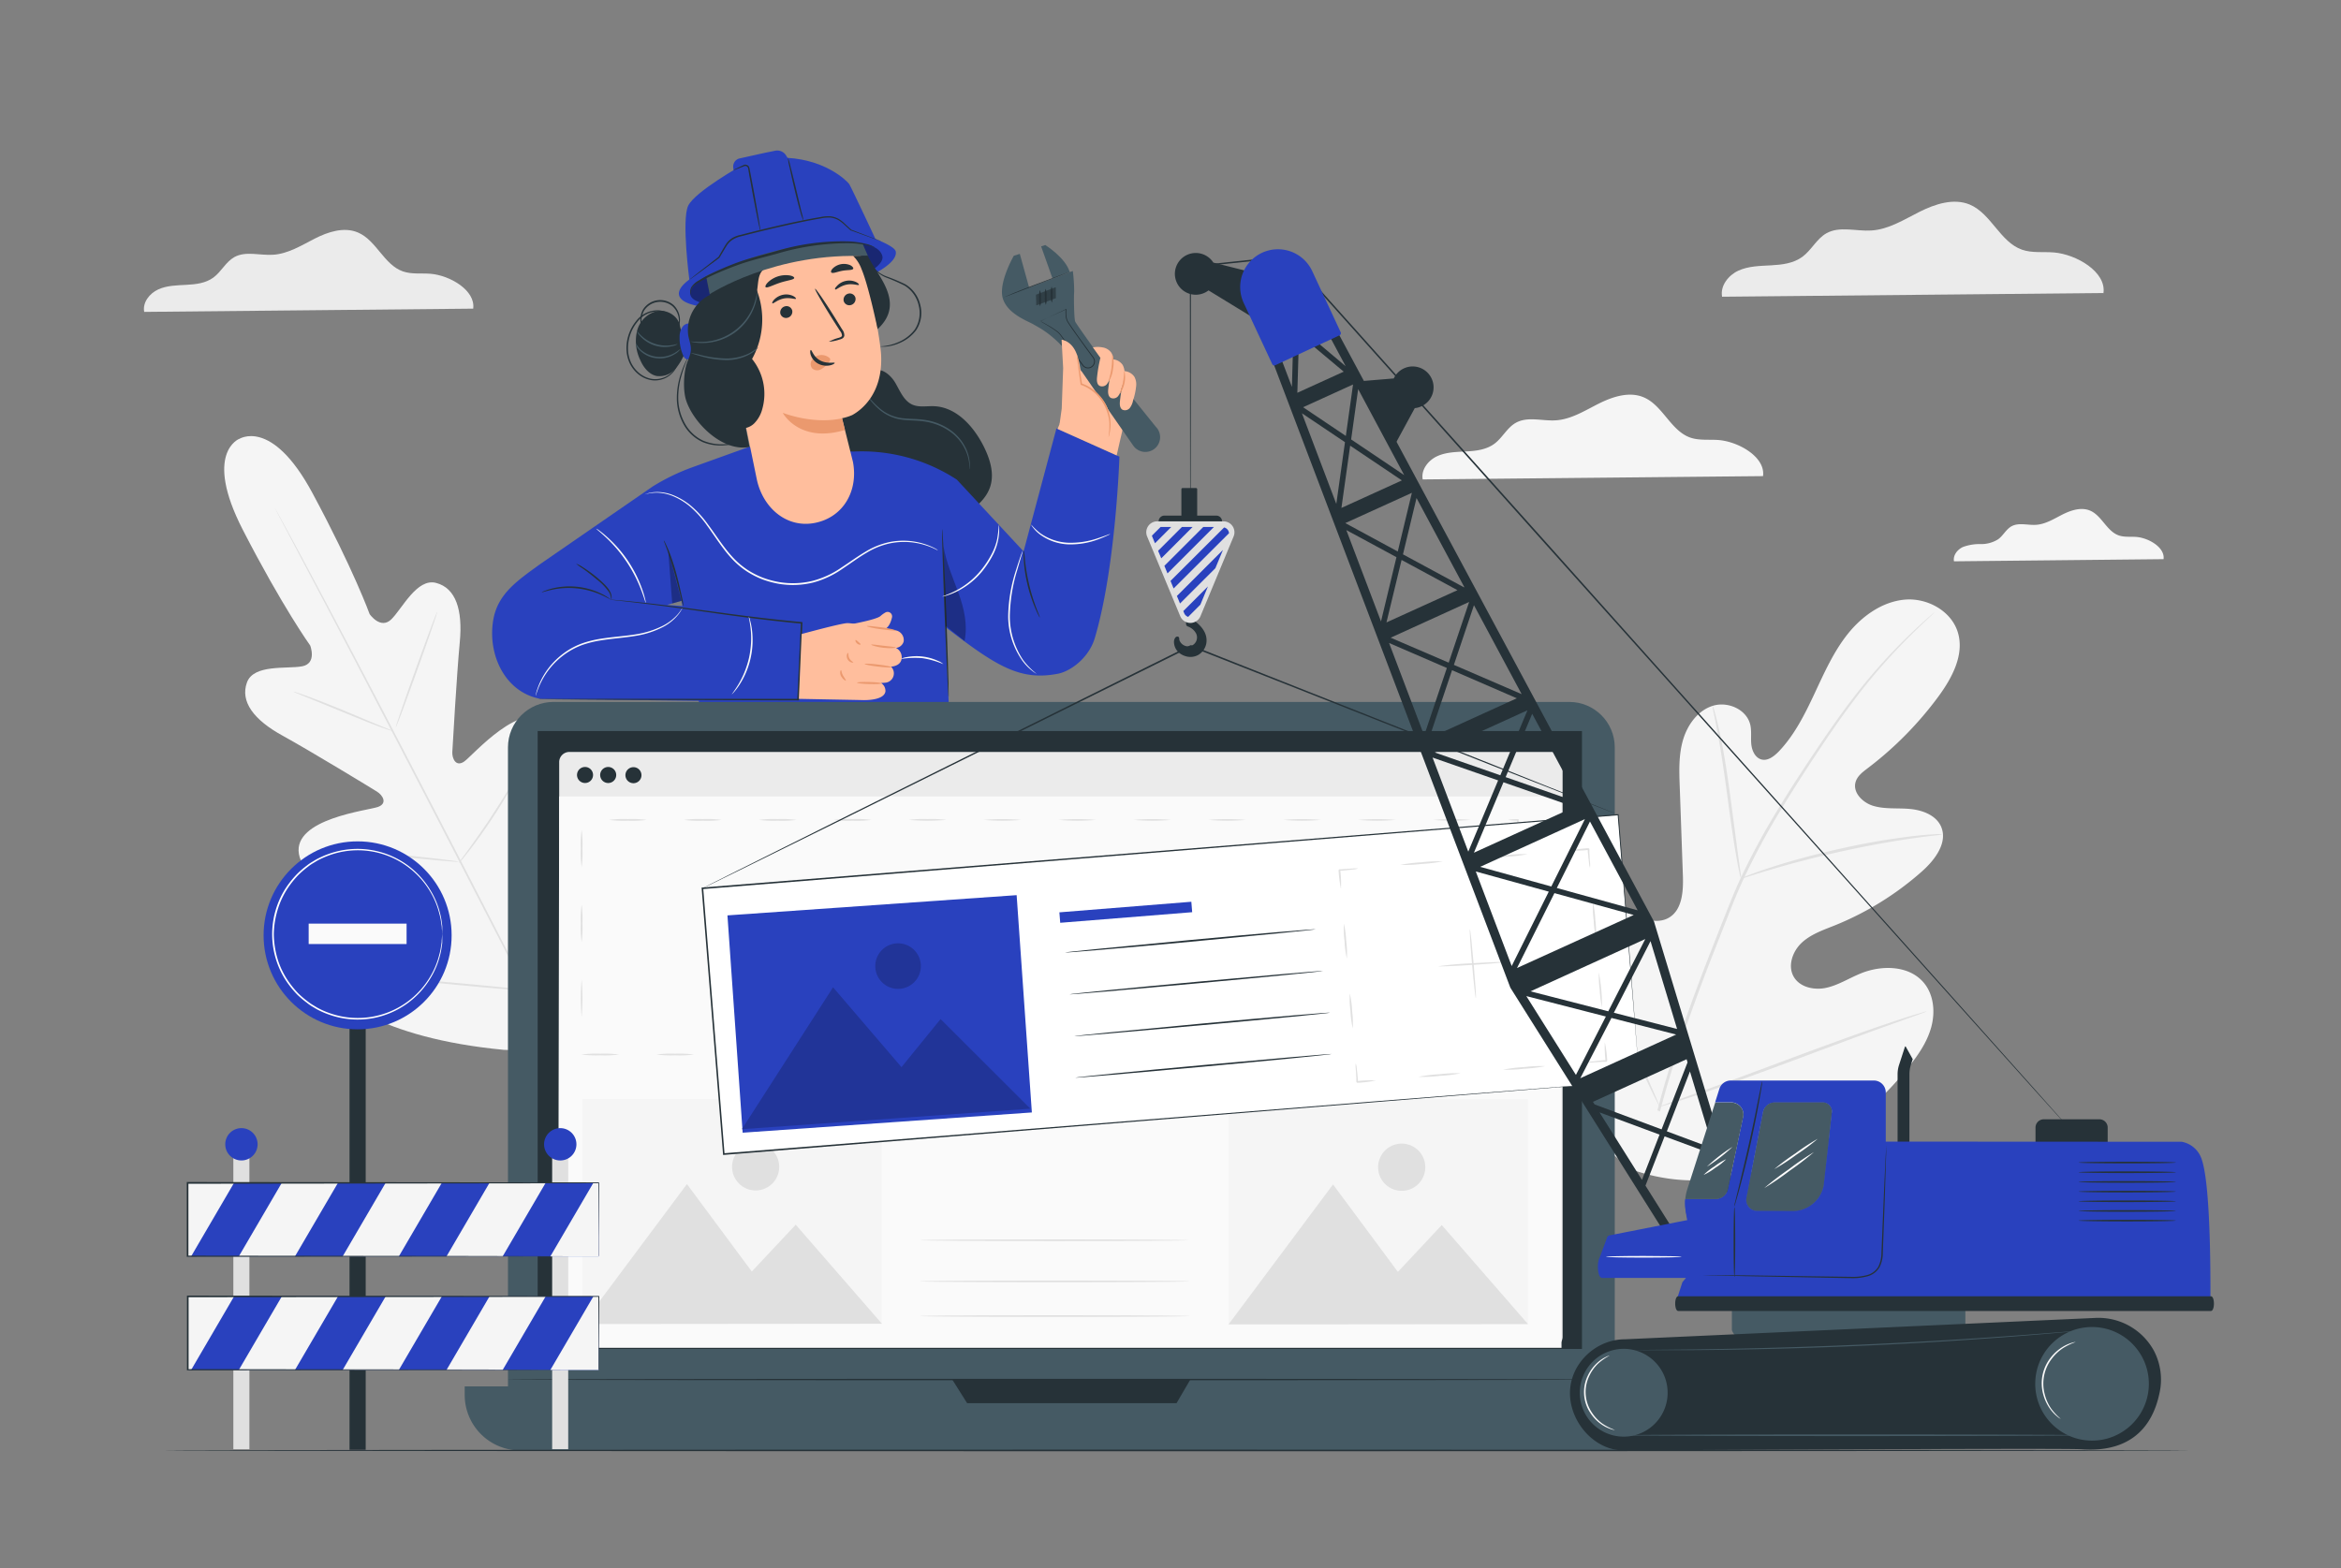 <svg xmlns="http://www.w3.org/2000/svg" width="500" height="335" fill="none" viewBox="0 0 500 335">
  <rect x="0" y="0" width="500" height="335" fill="#808080" stroke="none"/>
  <path fill="#F5F5F5" d="M51.127 93.743s-7.76 2.94.74 19.466c8.5 16.527 14.386 24.7 14.386 24.7s1.507 3.84-1.726 4.447c-3.234.607-10.36-.507-11.787 3.46-1.48 4.113 1.513 8 7.573 11.333 6.06 3.334 19.06 11.26 20.234 12 1.173.74 2.306 2.487.173 3.254-2.133.766-18.153 2.507-16.88 10.047 1.273 7.54 19.7 14.186 21.7 14.946 2 .76 2.48 1.614 2.32 2.707-.16 1.093-5.6 1.173-10.133 1.853-4.534.68-9.674 2.254-8.574 6.554 1.1 4.3 12 13.286 38.507 15.793l12.34.353 6.667-10.413c12.94-23.233 11.72-37.334 8.8-40.667-2.92-3.333-7.127 0-10.254 3.333-3.126 3.334-6.273 7.794-7.266 7.334-.994-.46-1.42-1.367-.914-3.447.507-2.08 5.474-21.027 0-26.353-5.473-5.327-16 6.893-17.84 8.22-1.84 1.327-2.666-.667-2.586-2 .08-1.333.94-16.554 1.593-23.46.653-6.907-.84-11.567-5.067-12.667-4.073-1.067-7.193 5.434-9.526 7.754-2.334 2.32-4.667-1.101-4.667-1.101s-3.407-9.473-12.207-25.846c-8.8-16.374-15.773-11.487-15.773-11.487"/>
  <path fill="#E0E0E0" d="M120.667 227.576c-6.414-12.053-17.46-33.653-27.034-52.153-9.573-18.5-18.3-35.24-24.64-47.314-3.173-6-5.753-10.906-7.54-14.3a656.93 656.93 0 0 0-2.046-3.886c-.227-.44-.4-.774-.52-1.02a3.834 3.834 0 0 1-.167-.347s.073.107.2.333l.553.994 2.114 3.86c1.826 3.333 4.44 8.213 7.646 14.24 6.42 12.046 15.14 28.76 24.72 47.253 9.58 18.493 20.58 40.12 26.934 52.2"/>
  <path fill="#E0E0E0" d="M62.667 147.769c.295.053.586.133.866.24a68.23 68.23 0 0 1 2.294.794c1.926.706 4.566 1.74 7.46 2.933l7.38 3.087 2.24.92c.283.093.556.216.813.366a3.654 3.654 0 0 1-.86-.226 61.105 61.105 0 0 1-2.293-.807c-1.92-.72-4.547-1.793-7.44-2.987l-7.414-3.033-2.246-.907a3.838 3.838 0 0 1-.8-.38Zm21.886 7.554c-.093-.04 1.8-5.574 4.234-12.367 2.433-6.793 4.493-12.267 4.593-12.233.1.033-1.793 5.573-4.233 12.366-2.44 6.794-4.48 12.267-4.594 12.234ZM98 184.389c.137-.273.305-.53.5-.766l1.46-2c1.22-1.694 2.907-4.04 4.667-6.7 1.76-2.66 3.286-5.114 4.373-6.9l1.287-2.12a5.02 5.02 0 0 1 .506-.76 3.464 3.464 0 0 1-.38.833c-.266.52-.666 1.267-1.18 2.18a112.376 112.376 0 0 1-4.286 6.98 121.848 121.848 0 0 1-4.774 6.667c-.666.82-1.173 1.486-1.553 1.933-.183.239-.39.459-.62.653Zm-21.333-2.466a3.28 3.28 0 0 1 .84 0l2.286.173c1.927.167 4.587.42 7.52.72 2.934.3 5.594.594 7.514.827l2.273.293c.28.021.558.075.827.16-.28.032-.561.032-.84 0l-2.287-.173a525.46 525.46 0 0 1-7.527-.72c-2.94-.3-5.586-.593-7.506-.827l-2.274-.293a3.527 3.527 0 0 1-.826-.16Zm8.593 27.16a6.012 6.012 0 0 1 1.073 0l2.934.213c2.466.193 5.88.493 9.646.84 3.767.347 7.174.667 9.64.953l2.92.334c.36.025.717.083 1.067.173a5.567 5.567 0 0 1-1.08 0l-2.933-.213c-2.467-.194-5.88-.494-9.647-.847-3.767-.353-7.173-.667-9.64-.953l-2.92-.327a5.85 5.85 0 0 1-1.06-.173Zm26.64 2.3c.175-.345.378-.675.607-.987l1.753-2.606c1.48-2.207 3.513-5.26 5.66-8.667 2.147-3.407 4-6.587 5.333-8.88.667-1.1 1.174-2 1.587-2.72a6.93 6.93 0 0 1 .613-.974 5.657 5.657 0 0 1-.486 1.047 88.441 88.441 0 0 1-1.474 2.78 183.237 183.237 0 0 1-5.266 8.954c-2.16 3.44-4.22 6.473-5.754 8.666a136.588 136.588 0 0 1-1.853 2.54 6.686 6.686 0 0 1-.72.847Z"/>
  <path fill="#F5F5F5" d="M349.14 250.123c-17.787-11.62-22.44-34.073-22.38-54.387 0-3.386-.473-6.946 1.04-9.966 1.513-3.02 5.22-5.174 8.293-3.84 2.554 1.106 3.74 4 5.227 6.373a19.764 19.764 0 0 0 8.18 7.333c2.187 1.054 4.88 1.654 6.973.414 2.867-1.7 3.087-5.747 2.96-9.12l-.666-18.827c-.127-3.373-.247-6.807.706-10.04.954-3.233 3.167-6.273 6.347-7.267 3.18-.993 7.193.727 8 4 .327 1.334.093 2.8.227 4.194.133 1.393.84 2.92 2.18 3.273 1.34.353 2.666-.667 3.646-1.667 3.374-3.506 5.594-7.96 7.667-12.386 2.073-4.427 4.073-8.954 7.107-12.76 3.033-3.807 7.333-6.887 12.133-7.334 4.8-.446 10.047 2.394 11.413 7.087 1.367 4.693-1.253 9.62-4.146 13.56a75.338 75.338 0 0 1-15.194 15.407c-1.04.786-2.16 1.64-2.526 2.9-.667 2.266 1.533 4.433 3.773 5.1 2.533.76 5.253.413 7.887.666 2.633.254 5.52 1.334 6.593 3.754 1.487 3.4-1.28 7.093-4.04 9.546a64.387 64.387 0 0 1-18.727 11.6c-2.446.98-5.033 1.86-6.973 3.66-1.94 1.8-3.06 4.874-1.773 7.207 1.286 2.333 4.4 3 6.98 2.44s4.86-2.047 7.333-3.053c4.573-1.894 10.56-1.76 13.653 2.146 2.034 2.574 2.314 6.227 1.427 9.394-.887 3.166-2.8 5.926-4.847 8.48-7.146 8.94-16.426 16.24-27.053 20.3-10.627 4.06-20.54 5.373-31.333 1.806"/>
  <path fill="#E0E0E0" d="M354 237.236c2.667-10.333 6.533-21.413 10.973-32.867 1.12-2.862 2.231-5.686 3.334-8.473 1.1-2.773 2.186-5.527 3.413-8.16a150.396 150.396 0 0 1 7.927-14.667c2.746-4.553 5.52-8.773 8.14-12.666 2.62-3.894 5.153-7.534 7.593-10.727a119.834 119.834 0 0 1 12.613-14.193 118.917 118.917 0 0 1 3.794-3.494l1.013-.88c.112-.103.233-.196.36-.28-.095.12-.2.231-.313.334l-.974.92c-.86.806-2.126 2-3.713 3.58a125.96 125.96 0 0 0-12.433 14.286c-2.407 3.2-4.907 6.814-7.514 10.747-2.606 3.933-5.333 8.16-8.08 12.707a153.651 153.651 0 0 0-7.866 14.666c-1.214 2.614-2.287 5.334-3.387 8.127-1.1 2.793-2.193 5.607-3.333 8.467-4.434 11.446-8.307 22.493-10.994 32.786"/>
  <path fill="#E0E0E0" d="M371.853 187.709a7.464 7.464 0 0 1-.373-1.426c-.207-.927-.46-2.274-.747-3.947-.58-3.333-1.226-8-1.913-13.093-.687-5.094-1.4-9.734-2.033-13.054a177.527 177.527 0 0 0-.767-3.933 6.112 6.112 0 0 1-.233-1.453c.203.449.359.918.466 1.4.267.906.6 2.24.96 3.893.747 3.333 1.527 7.94 2.22 13.06.694 5.12 1.274 9.62 1.734 13.113.222 1.583.406 2.916.553 4 .099.474.144.957.133 1.44Zm43.06-9.466a9.696 9.696 0 0 1-1.72.26c-1.106.133-2.713.32-4.666.606-3.954.554-9.387 1.507-15.334 2.82-5.946 1.314-11.28 2.754-15.106 3.9-1.92.56-3.46 1.054-4.527 1.387a9.141 9.141 0 0 1-1.68.467 9.722 9.722 0 0 1 1.6-.7 80.101 80.101 0 0 1 4.473-1.58c3.807-1.254 9.14-2.754 15.107-4.087a153.919 153.919 0 0 1 15.42-2.667c2-.233 3.6-.353 4.72-.413a9.161 9.161 0 0 1 1.713.007Zm-60.426 58.18a2.015 2.015 0 0 1-.314-.52l-.786-1.54c-.667-1.334-1.614-3.334-2.734-5.767-2.246-4.893-5.133-11.753-8.213-19.333-3.08-7.58-5.907-14.5-8.047-19.434l-2.546-5.84-.667-1.593a2.42 2.42 0 0 1-.2-.573c.13.156.236.332.313.52.214.413.474.926.794 1.54.666 1.333 1.606 3.333 2.726 5.76 2.247 4.9 5.134 11.76 8.22 19.38 3.087 7.62 5.9 14.493 8.04 19.426l2.527 5.794.667 1.593c.102.184.176.381.22.587Z"/>
  <path fill="#E0E0E0" d="M411.46 216.083a2.353 2.353 0 0 1-.56.253l-1.653.613-6.1 2.187c-5.154 1.853-12.24 4.487-20.067 7.413-7.827 2.927-14.94 5.5-20.133 7.24-2.594.874-4.667 1.56-6.167 2l-1.693.5a2.338 2.338 0 0 1-.6.134c.176-.11.367-.195.566-.254l1.654-.613 6.1-2.187c5.146-1.846 12.233-4.486 20.06-7.406 7.826-2.92 14.946-5.5 20.133-7.24 2.593-.874 4.667-1.56 6.167-2l1.693-.5c.193-.073.395-.12.6-.14Z"/>
  <path fill="#EBEBEB" d="M101.067 65.943c.533-3.907-4.974-7.12-9.12-7.453-2-.16-4 .146-5.894-.507-4.053-1.413-5.673-6.667-9.626-8.32-2.96-1.247-6.367-.133-9.234 1.333-2.866 1.467-5.7 3.247-8.9 3.433-2.786.18-5.813-.853-8.253.507-1.813 1.02-2.767 3.107-4.44 4.347-1.673 1.24-3.773 1.46-5.807 1.573-2.033.113-4.133.127-6 .98-1.866.854-3.38 2.8-2.993 4.8l70.267-.693Z"/>
  <path fill="#F5F5F5" d="M376.553 101.723c.56-4.04-5.146-7.334-9.433-7.707-2.04-.166-4.167.147-6.1-.526-4.193-1.467-5.867-6.88-9.96-8.607-3.06-1.293-6.587-.147-9.553 1.333-2.967 1.48-5.894 3.374-9.214 3.587-2.88.187-6-.887-8.533.526-1.88 1.047-2.86 3.214-4.593 4.487-1.734 1.273-3.907 1.52-6 1.633-2.094.114-4.28.134-6.2 1.014s-3.494 2.9-3.1 4.967l72.686-.707Zm85.547 17.74c.34-2.487-3.167-4.534-5.807-4.747-1.26-.1-2.566.093-3.76-.327-2.58-.9-3.613-4.233-6.133-5.3-1.88-.793-4.053-.086-5.88.834-1.827.92-3.627 2.08-5.673 2.206-1.774.114-3.7-.546-5.254.327-1.153.667-1.76 2-2.826 2.76a6.764 6.764 0 0 1-3.7 1.027 10.285 10.285 0 0 0-3.814.62c-1.18.54-2.16 1.786-1.913 3.06l44.76-.46Z"/>
  <path fill="#EBEBEB" d="M449.267 62.603c.626-4.527-5.767-8.254-10.567-8.667-2.287-.187-4.667.167-6.84-.593-4.667-1.634-6.573-7.707-11.16-9.64-3.427-1.42-7.367-.127-10.7 1.54-3.333 1.666-6.607 3.78-10.32 4-3.233.206-6.74-.987-9.567.587-2.106 1.18-3.206 3.606-5.146 5.033-1.94 1.426-4.38 1.7-6.734 1.827-2.353.126-4.8.153-6.94 1.133-2.14.98-3.92 3.253-3.48 5.573l81.454-.793Z"/>
  <path fill="#263238" d="M186.46 79.23c1.833-.787 3.793.886 4.793 2.613 1 1.727 1.807 3.813 3.634 4.613 1.42.62 3.053.267 4.606.327 4.767.186 8.46 4.3 10.6 8.567 1.334 2.666 2.307 5.726 1.42 8.559-.78 2.494-2.88 4.347-5.066 5.774a25.122 25.122 0 0 1-14.887 4.226 19.22 19.22 0 0 1-13.733-6.706c-2.567-3.147-3.934-7.127-4.527-11.14-.593-4.014-.46-8.094-.327-12.147"/>
  <path fill="#455A64" d="M207.087 100.243c-.034 0 0-.433-.08-1.187a9.136 9.136 0 0 0-.887-3.08 9.958 9.958 0 0 0-3.007-3.626 12.557 12.557 0 0 0-5.333-2.247c-2.033-.367-4.06-.18-5.88-.567a9.332 9.332 0 0 1-4.3-2.227 14.674 14.674 0 0 1-2.173-2.44c-.22-.313-.387-.56-.494-.74a1.651 1.651 0 0 1-.146-.273c.266.297.515.609.746.934a16.866 16.866 0 0 0 2.227 2.333 9.138 9.138 0 0 0 4.207 2.1c1.753.36 3.773.166 5.873.54a12.53 12.53 0 0 1 5.453 2.333 9.988 9.988 0 0 1 3.04 3.773 8.82 8.82 0 0 1 .8 3.174c.022.295.022.591 0 .886 0 .107-.015.212-.046.314Z"/>
  <path fill="#2941BE" d="m225.64 91.53-7.02 26.279-14.253-15.333a37.11 37.11 0 0 0-22.134-6l-22.173-1.033-12.24 4.407a45.281 45.281 0 0 0-8.44 4.099l-23.853 16.46c-5.047 3.647-9.194 6.434-10.167 12-1.28 7.334 2.433 15.554 10.16 16.914l33.74.406 1.04 21.334 53.033-4.934-1.42-32.193c10.827 8.34 15.914 11.587 24.06 10 2.714-.527 6.594-3.38 7.854-7.607 4.5-15.066 5.266-38.766 5.266-38.766l-13.453-6.034Zm-83.173 37.713 3.08-.874.193 1.114-3.273-.24Z"/>
  <path fill="#263238" d="M115.02 149.336h4.34l11.853-.033h39.247l-.173.166c0-.386.04-.8.06-1.213.246-5.3.486-10.427.706-15.193l.154.18c-11.94-1.114-22.174-2.834-29.474-3.76-3.653-.48-6.573-.8-8.573-1.034l-2.293-.253-.594-.073-.2-.034h.207l.593.047 2.3.2c2 .193 4.927.487 8.587.94 7.333.867 17.547 2.54 29.473 3.633h.16v.16c-.22 4.76-.453 9.894-.666 15.194 0 .413-.04.826-.06 1.206v.167h-.167l-39.247-.133-11.92-.087-3.22-.04h-.833a1.512 1.512 0 0 1-.26-.04Zm.68-22.793a2 2 0 0 1 .54-.267 11.859 11.859 0 0 1 1.56-.513 15.513 15.513 0 0 1 10.607 1.066c.495.236.971.508 1.426.814.177.099.338.222.48.366-.04.054-.753-.413-2-.96a17.097 17.097 0 0 0-10.453-1.046c-1.34.286-2.14.6-2.16.54Z"/>
  <path fill="#263238" d="M123.04 120.416a6.561 6.561 0 0 1 1.453.774 27.048 27.048 0 0 1 3.194 2.346c1.16 1.007 2.226 2 2.666 2.954.185.372.279.784.274 1.2a.888.888 0 0 1-.1.44 3.456 3.456 0 0 0-.387-1.527 11.863 11.863 0 0 0-2.667-2.8 42.46 42.46 0 0 0-3.106-2.407 9.567 9.567 0 0 1-1.327-.98Zm22.96 9.193a13.504 13.504 0 0 1-.6-2.086c-.333-1.294-.773-3.087-1.333-5.047-.56-1.96-1.107-3.72-1.567-4.973-.46-1.254-.767-2-.72-2.04.125.152.226.323.3.506.173.334.393.827.667 1.447a44.962 44.962 0 0 1 1.666 4.967c.54 2 .94 3.78 1.214 5.086.182.702.307 1.418.373 2.14Zm56.6 19.261c-.093 0-.473-8-.853-17.887s-.607-17.907-.507-17.907c.1 0 .48 8 .853 17.894.374 9.893.607 17.9.507 17.9Z"/>
  <path fill="#000" d="M201.527 116.75c.553 3.44 2 6.666 3.193 9.94 1.193 3.273 2 6.84 1.293 10.246l-4-3.206" opacity=".3"/>
  <path fill="#263238" d="M222.1 131.93a2.162 2.162 0 0 1-.307-.5c-.18-.334-.406-.827-.666-1.447a31.824 31.824 0 0 1-2.46-10.2c-.047-.667-.06-1.22-.054-1.593-.01-.206.008-.413.054-.614.128.715.215 1.436.26 2.16a41.379 41.379 0 0 0 2.406 10.154c.48 1.253.814 2.013.767 2.04Z"/>
  <path fill="#000" d="m142.72 117.643.86 11.286 1.967-.56-2.827-10.726Z" opacity=".3"/>
  <path fill="#FAFAFA" d="M200.313 117.576a.574.574 0 0 1-.173-.073l-.5-.24a14.71 14.71 0 0 0-1.967-.774 15.117 15.117 0 0 0-7.66-.386 16.085 16.085 0 0 0-4.933 2c-1.66.973-3.333 2.213-5.147 3.42a19.767 19.767 0 0 1-6.2 2.92 18.127 18.127 0 0 1-7.333.3 20.45 20.45 0 0 1-3.62-.987 18.538 18.538 0 0 1-3.247-1.66 17.499 17.499 0 0 1-2.733-2.22 24.956 24.956 0 0 1-2.193-2.546c-1.334-1.747-2.447-3.487-3.594-5.047a22.31 22.31 0 0 0-3.566-4 14.15 14.15 0 0 0-3.74-2.3 9.7 9.7 0 0 0-3.234-.727 8.657 8.657 0 0 0-2.8.4l.174-.073.52-.18c.233-.073.533-.127.88-.2.408-.057.82-.084 1.233-.08a9.319 9.319 0 0 1 3.293.667 14.189 14.189 0 0 1 3.834 2.293 21.77 21.77 0 0 1 3.633 4c1.167 1.553 2.293 3.293 3.62 5.013a25.484 25.484 0 0 0 2.173 2.514 17.442 17.442 0 0 0 2.667 2.166 18.574 18.574 0 0 0 3.187 1.627c1.153.433 2.345.755 3.56.96 2.396.398 4.849.301 7.206-.287a19.523 19.523 0 0 0 6.114-2.86c1.82-1.186 3.486-2.42 5.18-3.4a16.245 16.245 0 0 1 5.026-2 14.948 14.948 0 0 1 7.754.5c.671.227 1.325.505 1.953.834l.48.273.153.153Zm13.02-5.446c.063.268.088.544.074.82.011.755-.051 1.51-.187 2.253a11.868 11.868 0 0 1-1.06 3.18 20.42 20.42 0 0 1-2.2 3.453 16.34 16.34 0 0 1-5.787 4.627c-.677.324-1.38.593-2.1.807-.26.092-.531.152-.806.18 0-.067 1.12-.354 2.8-1.207a17.191 17.191 0 0 0 5.62-4.62 21.275 21.275 0 0 0 2.186-3.387c.504-.973.876-2.009 1.107-3.08.175-1.001.293-2.012.353-3.026Zm8.067 31.819s-.093-.033-.253-.14a6.232 6.232 0 0 1-.667-.473 10.919 10.919 0 0 1-2.14-2.207 16.504 16.504 0 0 1-3.007-9.553c.07-3.384.652-6.737 1.727-9.947.38-1.24.72-2.226.96-2.906.113-.359.251-.708.413-1.047-.067.369-.16.732-.28 1.087-.22.753-.513 1.74-.86 2.933a35.936 35.936 0 0 0-1.613 9.88 16.816 16.816 0 0 0 2.84 9.433 15.023 15.023 0 0 0 2.88 2.94Zm15.72-29.859a3.225 3.225 0 0 1-.667.353c-.426.2-1.046.473-1.833.767a16.759 16.759 0 0 1-6.46 1.093 10.868 10.868 0 0 1-6.147-2.2 7.591 7.591 0 0 1-1.4-1.42 2.386 2.386 0 0 1-.386-.62 13.614 13.614 0 0 0 1.94 1.847 11.194 11.194 0 0 0 6 2.046c2.163.058 4.32-.274 6.366-.98 1.614-.52 2.56-.94 2.587-.886Zm-99.193 14.72c-.06 0-.327-1.04-.947-2.667a30.115 30.115 0 0 0-7.527-11.287c-1.273-1.2-2.14-1.86-2.106-1.906.239.108.463.247.666.413.566.414 1.11.859 1.627 1.333a26.966 26.966 0 0 1 7.587 11.38c.23.656.426 1.324.586 2 .067.239.105.485.114.734Zm7.786 1.146c-.04.126-.098.245-.173.353a7.617 7.617 0 0 1-.633.947 10.41 10.41 0 0 1-3.24 2.667 19.189 19.189 0 0 1-5.894 1.926c-2.3.394-4.866.554-7.5.98a22.16 22.16 0 0 0-3.773.927 15.569 15.569 0 0 0-3.233 1.593 16.51 16.51 0 0 0-4.4 4.207 16.887 16.887 0 0 0-1.947 3.647c-.36.913-.473 1.446-.513 1.433.007-.131.032-.261.073-.387.079-.371.183-.736.313-1.093a15.69 15.69 0 0 1 1.874-3.74 16.252 16.252 0 0 1 4.426-4.333 15.489 15.489 0 0 1 3.294-1.647 22.677 22.677 0 0 1 3.826-.953c2.667-.427 5.227-.574 7.507-.947a19.632 19.632 0 0 0 5.833-1.827 10.768 10.768 0 0 0 3.247-2.513c.627-.773.88-1.26.913-1.24Zm14.234 1.834c.106.211.184.435.233.666.175.608.306 1.227.393 1.854a17.62 17.62 0 0 1-1.306 9.52 16.91 16.91 0 0 1-1.334 2.48c-.341.532-.72 1.04-1.133 1.52-.3.333-.467.513-.487.493-.02-.02.594-.787 1.414-2.14.471-.797.888-1.626 1.246-2.48a20.814 20.814 0 0 0 1.02-3.227c.236-1.108.379-2.234.427-3.366a18.8 18.8 0 0 0-.093-2.767c-.174-1.587-.447-2.54-.38-2.553Zm41.546 10.106a18.675 18.675 0 0 0-4.48-1.28 19.235 19.235 0 0 0-4.666.187 3.926 3.926 0 0 1 1.333-.413 10.981 10.981 0 0 1 6.613.786c.44.166.847.41 1.2.72Z"/>
  <path fill="#FFBE9D" d="m232.587 74.99-6.707 16.653 12.62 5.653 3.24-14.16-9.153-8.146Z"/>
  <path fill="#455A64" d="m247.067 91.43-11.334-14.067c-2.286-3.16-5.926-8.247-6.093-8.667-.233-.666-.32-5.213-.213-6.366a36.396 36.396 0 0 0-.287-4.427l-9.333 3.54-1.994-7.2-1.28.4s-3.38 5.846-2.333 9.173c1.047 3.327 5.467 4.834 6.56 5.507s5.247 2.46 9.933 9.533l.754 1.094 1.9 2.746 8.666 12.467a3.165 3.165 0 0 0 2.083 1.347 3.155 3.155 0 0 0 3.662-2.717 3.145 3.145 0 0 0-.685-2.384l-.006.02Z"/>
  <path fill="#455A64" d="m224.807 59.516-2.44-6.88.88-.287s4.306 2.667 5.233 5.774l-3.673 1.393Z"/>
  <path fill="#263238" d="m222.2 68.603.107-.047.293-.133 1.1-.493 4-1.814-.1-.06c-.023.407-.023.814 0 1.22.008.46.107.913.293 1.334.46.786 1.02 1.56 1.594 2.386a338.075 338.075 0 0 0 3.786 5.247c.195.22.328.486.387.773a1.302 1.302 0 0 1-.928 1.443 1.304 1.304 0 0 1-.619.024 1.274 1.274 0 0 1-.666-.394c-.167-.206-.334-.453-.5-.666l-.98-1.334-3.38-4.56a4.012 4.012 0 0 0-.834-.813c-.293-.22-.58-.406-.846-.587-.54-.346-1.02-.626-1.414-.846-.393-.22-.706-.387-.913-.5l-.247-.12h-.086l.08.047.233.14.893.526c.394.233.86.52 1.394.873.266.18.553.374.833.594.309.223.581.493.807.8l3.333 4.58.973 1.333c.167.227.32.447.507.667a1.481 1.481 0 0 0 2.553-1.22 1.872 1.872 0 0 0-.42-.853c-1.333-1.84-2.666-3.607-3.8-5.24-.566-.82-1.14-1.6-1.586-2.36a3.326 3.326 0 0 1-.287-1.234 9.344 9.344 0 0 1 0-1.207v-.113l-.1.047-4 1.906-1.067.52-.273.134h-.12Z"/>
  <path fill="#000" d="m221.333 65.25 4.194-1.554-.027-2.346-4.233 1.613.066 2.286Z" opacity=".3"/>
  <path fill="#263238" d="M224.607 61.21a4.326 4.326 0 0 0-.167 1.733 4.36 4.36 0 0 0 .2 1.727 4.17 4.17 0 0 0 .167-1.734 4.356 4.356 0 0 0-.2-1.727Zm-1.274.466a4.306 4.306 0 0 0-.16 1.733 4.213 4.213 0 0 0 .2 1.727c.173-.56.227-1.15.16-1.733a4.214 4.214 0 0 0-.2-1.727Zm-1.213.3c-.173.56-.23 1.15-.167 1.733-.05.584.018 1.17.2 1.727.173-.56.229-1.15.167-1.733a4.356 4.356 0 0 0-.2-1.727Z"/>
  <path fill="#FFBE9D" d="m226.313 90.57.454-3.26.306-8.667-.333-6.06s2 .153 3.113 2.767c1.114 2.613 1.134 6.606 1.134 6.606s8.466 3.334 5.48 11.334m1.306-15.94a3.286 3.286 0 0 0-.386-1.954 2.827 2.827 0 0 0-1.887-1.173 5.396 5.396 0 0 0-2.067 0l1.594 2.22a31.912 31.912 0 0 0-.707 4.06c-.087.7-.08 1.573.527 1.933a1.333 1.333 0 0 0 1.56-.353 3.8 3.8 0 0 0 .72-1.567c.333-1.028.55-2.09.646-3.166Z"/>
  <path fill="#FFBE9D" d="M240.167 79.916a3.39 3.39 0 0 0-.387-1.953 2.81 2.81 0 0 0-1.893-1.173 5.332 5.332 0 0 0-2.06 0l1.586 2.22a33.232 33.232 0 0 0-.706 4.06c-.08.666-.08 1.573.533 1.933a1.333 1.333 0 0 0 1.56-.353c.355-.46.599-.997.713-1.567a14.45 14.45 0 0 0 .654-3.167Z"/>
  <path fill="#FFBE9D" d="M242.667 82.45a3.34 3.34 0 0 0-.387-1.96 2.804 2.804 0 0 0-1.887-1.174 5.662 5.662 0 0 0-2.066 0l1.593 2.22a32.266 32.266 0 0 0-.707 4.06c-.086.707-.08 1.573.527 1.94a1.333 1.333 0 0 0 1.56-.36c.353-.472.593-1.02.7-1.6.337-1.014.561-2.063.667-3.126Z"/>
  <path fill="#EB996E" d="M237.6 75.783a6.18 6.18 0 0 1 .127 2.96 6.295 6.295 0 0 1-.94 2.806c-.1-.04.38-1.266.6-2.86.22-1.593.113-2.893.213-2.906Zm2.56 3.48a6.208 6.208 0 0 1-1.06 4.993c-.093-.053.447-1.08.727-2.453.28-1.373.226-2.534.333-2.54ZM230 75.783c.167.572.29 1.156.367 1.746.193 1.1.453 2.667.746 4.514l-.106-.134a9.125 9.125 0 0 1 5.52 5.334 9.405 9.405 0 0 1 .666 3.193 9.18 9.18 0 0 1-.206 2.187 2.748 2.748 0 0 1-.227.773c.143-.975.205-1.96.187-2.947a9.574 9.574 0 0 0-.72-3.086 9.07 9.07 0 0 0-2.174-3.187 8.902 8.902 0 0 0-3.16-1.947h-.093v-.093c-.267-1.846-.48-3.42-.62-4.533a12.625 12.625 0 0 1-.18-1.82Z"/>
  <path fill="#263238" d="m229.12 57.883-.147.06-.426.16-1.574.587-5.173 2-5.167 2-1.573.586-.433.153c-.094.04-.147.054-.147.047l.14-.066.42-.18 1.553-.667c1.334-.527 3.14-1.247 5.154-2 2.013-.754 3.853-1.46 5.193-1.934.667-.233 1.207-.42 1.587-.54l.433-.14a.52.52 0 0 1 .16-.066Z"/>
  <path fill="#FFBE9D" d="M171.22 135.456s8.307-2.273 9.727-2.326c1.086-.034 7.386 1.033 10.286 1.533a2.104 2.104 0 0 1 1.78 2.34 1.55 1.55 0 0 1-.053.2 1.919 1.919 0 0 1-1.6 1.227 2.222 2.222 0 0 1 1.213 2.306c-.226 1.64-2.26 1.687-2.26 1.687s.1.107.24.293a2 2 0 0 1-1.46 3.14l-.926.067a1.962 1.962 0 0 1 .946 1.813c-.36 2.154-5.28 1.827-5.28 1.827l-13.213-.253.6-13.854Z"/>
  <path fill="#FFBE9D" d="M190.507 131.943c-.16.666-.56 2.193-1.874 2.666l-6.666-1.28s5.246-.96 6.08-1.706a5.848 5.848 0 0 1 1.1-.787.963.963 0 0 1 1.039.112.96.96 0 0 1 .321.995Z"/>
  <path fill="#EB996E" d="M185.14 133.77c0 .113 1.333.453 3.02.666 1.687.214 3.06.374 3.08.247.02-.127-1.333-.453-3.02-.667-1.687-.213-3.06-.366-3.08-.246Zm.933 3.959c0 .114 1.12.5 2.594.667 1.473.167 2.666.06 2.666-.06s-1.18-.206-2.626-.373c-1.447-.167-2.607-.354-2.634-.234Zm-3.333-.993c-.107.047-.033.433.307.733.34.3.726.327.76.214.033-.114-.207-.307-.467-.54-.26-.234-.487-.46-.6-.407Zm1.927 5.12c0 .12 1.273.374 2.86.56 1.586.187 2.9.247 2.92.127.02-.12-1.267-.367-2.867-.56-1.6-.193-2.88-.247-2.913-.127Zm-3.527-2.366c-.053 0-.173.093-.247.353-.086.345-.035.71.14 1.02.174.317.463.556.807.667.253.066.42 0 .427-.034.006-.033-.547-.28-.854-.833-.306-.553-.16-1.133-.273-1.173Zm1.907 6.359c0 .12 1.173.254 2.62.294 1.446.04 2.626 0 2.626-.14s-1.166-.254-2.613-.294c-1.447-.04-2.627.02-2.633.14Zm-3.407-2.673c-.053 0-.16.113-.193.373-.025.337.051.674.22.967.4.667.92.967.993.893.073-.073-.28-.546-.613-1.106-.334-.56-.3-1.094-.407-1.127Z"/>
  <path fill="#263238" d="M145.247 69.77c-.267-2.14-2.614-3.64-4.74-3.334a5.765 5.765 0 0 0-4.427 4.2 9.288 9.288 0 0 0 .667 6.28c.666 1.547 1.84 3.074 3.5 3.413a4.538 4.538 0 0 0 4.126-1.646 13.321 13.321 0 0 0 2.2-4.08l-1.326-4.834Z"/>
  <path fill="#2941BE" d="M147.953 69.303a1.684 1.684 0 0 0-2.133.473 3.629 3.629 0 0 0-.667 2.247 9.106 9.106 0 0 0 .747 3.873 1.384 1.384 0 0 0 .76.873.994.994 0 0 0 1.013-.373c.229-.309.382-.667.447-1.046a12.03 12.03 0 0 0-.327-6.727m37.934-9.613c3.746-1.834 5.9-3.734 5.586-5.287-.313-1.553-7.853-3.96-9.62-4.614-4.166-1.546-8.106 2.134-14.666 3.454-12.78 2.566-22.62 7.246-22 10.453.306 1.547 3 2.467 7.133 2.72"/>
  <path fill="#000" d="M183.493 59.343c3.334-1.627 5.334-3.334 4.954-4.667-1.014-3.773-10.214-3.333-21.547-1.026-11.333 2.306-20.047 6.4-19.473 9.26.273 1.373 2.666 2.186 6.32 2.413" opacity=".4"/>
  <path fill="#FFBE9D" d="M153.767 64.123a15.997 15.997 0 0 1 13.373-18.627c8.46-1.26 16.347 4.667 18.073 13.033 1.514 7.334 2.874 14.767 2.987 17.48.333 8.187-4.287 11.627-6.173 12.667a10.63 10.63 0 0 1-2.127.667.058.058 0 0 0-.02.009.043.043 0 0 0-.014.016.052.052 0 0 0-.008.02c0 .007 0 .014.002.021l2.32 9.294c1.153 6.113-2 11.78-8.087 13.007-6.086 1.226-11.186-3.24-12.46-9.334l-7.866-38.253Z"/>
  <path fill="#263238" d="M182.713 63.63a1.334 1.334 0 0 1-.973 1.54 1.246 1.246 0 0 1-1.547-.887 1.334 1.334 0 0 1 .974-1.54 1.248 1.248 0 0 1 1.546.886Zm.734-2.774c-.127.194-1.24-.327-2.614-.047-1.373.28-2.24 1.167-2.42 1.034-.18-.134 0-.394.387-.8a3.533 3.533 0 0 1 1.9-1.033 3.44 3.44 0 0 1 2.12.24c.513.24.687.513.627.606Zm-14.24 5.487a1.334 1.334 0 0 1-.974 1.54 1.253 1.253 0 0 1-1.566-.887 1.334 1.334 0 0 1 .973-1.54 1.243 1.243 0 0 1 1.349.437c.102.134.176.287.218.45Zm.793-2.52c-.12.2-1.233-.32-2.607-.047-1.373.273-2.24 1.173-2.426 1.033-.087-.06 0-.393.386-.8a3.637 3.637 0 0 1 1.9-1.033 3.432 3.432 0 0 1 2.12.247c.474.24.68.507.627.6Zm7.027 9.187a9.351 9.351 0 0 1 2.146-.847c.347-.107.667-.247.667-.493a1.83 1.83 0 0 0-.44-.994l-1.58-2.466c-2.2-3.514-3.873-6.434-3.733-6.52.14-.087 2.046 2.666 4.253 6.206l1.533 2.487c.305.377.468.849.46 1.333a.88.88 0 0 1-.473.627 2.263 2.263 0 0 1-.58.206 8.896 8.896 0 0 1-2.253.46Z"/>
  <path fill="#EB996E" d="M179.847 89.363s-5.22 1.5-12.667-1.16c0 0 3.507 6.593 13.28 3.66l-.613-2.5Zm-2.74-12.92a2.528 2.528 0 0 0-2.407-.474 2.29 2.29 0 0 0-1.387 1.147 1.445 1.445 0 0 0 .22 1.66 1.681 1.681 0 0 0 1.887.094 5.153 5.153 0 0 0 1.547-1.4c.136-.14.242-.306.313-.487a.468.468 0 0 0-.107-.507"/>
  <path fill="#263238" d="M173.173 74.776c.22-.06.52 1.434 2 2.234s3.047.32 3.1.526c.04.087-.293.36-.96.513a3.793 3.793 0 0 1-2.573-.353 3.332 3.332 0 0 1-1.593-1.893c-.174-.614-.08-1.013.026-1.027Zm-3.54-15.386c-.06.4-1.466.5-3.04 1.02-1.573.52-2.793 1.22-3.073.926-.127-.14.033-.54.487-1.006a5.538 5.538 0 0 1 4.666-1.48c.66.12.98.353.96.54Zm12.6-1.974c-.18.36-1.193.227-2.333.44-1.14.213-2.06.667-2.353.347-.127-.14-.04-.48.326-.86a3.43 3.43 0 0 1 3.767-.667c.467.267.667.567.593.74Z"/>
  <path fill="#263238" d="M173.087 50.976a8.934 8.934 0 0 1-5.707 5.047c-1.66.473-3.633.56-4.667 1.926-.766 1-.766 2.36-.94 3.607-.273 1.9.207 4.087-1.24 5.334-1.133.98-2.2.953-2.893 2.28-.693 1.326-.56 3.2-.273 4.753.286 1.553.666 4-.607 4.986-1.187-5.626-4.227-11.646-5.407-17.273a6.882 6.882 0 0 1-.213-2.547c.333-1.906 2.16-3.146 3.887-4 4.9-2.453 10.3-3.713 15.633-4.953"/>
  <path fill="#2941BE" d="M187.827 52.856s-6.04-12.94-6.46-13.547c-.42-.606-5.487-5.78-15.094-5.626l-7.66 1.54s-10.173 5.687-11.626 8.727c-1.454 3.04.28 16.08.28 16.08l20.54-8.98 15.333.626 4.687 1.18Z"/>
  <path fill="#2941BE" d="m163.453 32.63 2.114-.427a2.201 2.201 0 0 1 2.253.9c.419.63.73 1.327.92 2.06.633 2.353 4.453 18.58 4.453 18.58l-9.693 1.486-3.74-20.233-3.093 1.373-.06-.6c-.04-.363.032-.73.206-1.053a1.773 1.773 0 0 1 1.174-.873l5.466-1.214Z"/>
  <path fill="#455A64" d="m185.407 54.756-1.96-4.513-15.954-1.667-16.98 8.94 1.067 5.334s13.967-9.14 33.827-8.094Z"/>
  <path fill="#2941BE" d="m181.693 49.11.76.486 5.827 2.767s-10.527-1.334-20.84.84C157.127 55.376 146 61.256 146 61.256l6-5.493a12.066 12.066 0 0 1 7.64-5.427l12.927-2.86a11.997 11.997 0 0 1 9.126 1.633Z"/>
  <path fill="#263238" d="M186.84 52.85s-.12-.094-.38-.22a6.09 6.09 0 0 0-1.173-.447 18.943 18.943 0 0 0-4.56-.627 49.226 49.226 0 0 0-14.967 2.094c-2.84.786-5.567 1.48-8 2.34a61.618 61.618 0 0 0-6.26 2.666 26.31 26.31 0 0 0-2.287 1.287 4.346 4.346 0 0 0-1.506 1.333 1.804 1.804 0 0 0-.254 1.253c.067.294.18.414.194.407a1.773 1.773 0 0 1 .253-1.54 4.28 4.28 0 0 1 1.487-1.153 32.326 32.326 0 0 1 2.3-1.2c1.74-.8 3.873-1.713 6.253-2.553 2.38-.84 5.127-1.5 8-2.287a53.424 53.424 0 0 1 14.807-2.24 21.667 21.667 0 0 1 4.506.433c1.027.227 1.554.514 1.587.453Zm-1.507 1.76c1.847 4.126 8.287 10 2.114 15.7 0 0-1.947-9.334-3.44-12.82a7.555 7.555 0 0 0-1.787-2.807m-28.547 7.647a8.332 8.332 0 0 0-6.666 9.38c.206 1.1.666 2.186.526 3.333-.14 1.146-.72 2.046-.993 3.106-.54 2.094-.667 5.54.073 7.587 1.694 4.867 7.867 10.867 13.46 9.747"/>
  <path fill="#263238" d="M157.813 91.45a3.676 3.676 0 0 0 3.26-.98 6.776 6.776 0 0 0 1.727-3.047 11.874 11.874 0 0 0-2.173-10.727 17.415 17.415 0 0 0 .213-16.466L153 62.55l4.813 28.9Z"/>
  <path fill="#455A64" d="M145.333 74.563a3.44 3.44 0 0 1-1.24 1.113 6.033 6.033 0 0 1-3.933.86 5.916 5.916 0 0 1-3.607-1.787 2.46 2.46 0 0 1-.766-1.486c.251.485.567.933.94 1.333a6.203 6.203 0 0 0 3.473 1.614 6.296 6.296 0 0 0 3.767-.734c.88-.493 1.32-.96 1.366-.913Z"/>
  <path fill="#455A64" d="M144.733 73.51a3.33 3.33 0 0 1-1.38.493 7.075 7.075 0 0 1-6.54-2.107 3.378 3.378 0 0 1-.826-1.213c.046 0 .36.433 1 1.04a7.666 7.666 0 0 0 6.326 2.04c.874-.12 1.4-.307 1.42-.254Zm17.02-11.12c.022.263.006.527-.046.786a10.74 10.74 0 0 1-.5 2.1 11.796 11.796 0 0 1-10.82 8 10.407 10.407 0 0 1-2.154-.14 2.717 2.717 0 0 1-.766-.193c.966.092 1.937.121 2.906.087a12.052 12.052 0 0 0 10.607-7.827 24.86 24.86 0 0 0 .773-2.814ZM162 74.143s-.113.186-.387.46a6.653 6.653 0 0 1-1.333 1 10.35 10.35 0 0 1-5.247 1.333 20.87 20.87 0 0 1-5.333-.827c-.667-.186-1.2-.346-1.567-.473a2.166 2.166 0 0 1-.56-.22c.738.103 1.469.255 2.187.454 1.733.431 3.508.673 5.293.72 1.781.023 3.54-.387 5.127-1.194a17.236 17.236 0 0 0 1.82-1.253Z"/>
  <path fill="#263238" d="M188.167 51.51a2.133 2.133 0 0 1-.467-.134l-1.293-.466-4.754-1.707-1.226-1.1a7.467 7.467 0 0 0-1.374-1.08 4.451 4.451 0 0 0-1.753-.54 7.84 7.84 0 0 0-2 .187c-2.72.453-5.7 1.086-8.807 1.806a270.355 270.355 0 0 0-8.166 2 5.572 5.572 0 0 0-1.74.667 4.22 4.22 0 0 0-1.254 1.153c-.62.967-1.166 1.94-1.686 2.8l-4.62 3.414-1.274.92a3.217 3.217 0 0 1-.453.3 2.77 2.77 0 0 1 .413-.36l1.227-.974 4.48-3.486v.04c.52-.88 1.033-1.834 1.673-2.847.354-.508.808-.94 1.334-1.267a5.888 5.888 0 0 1 1.82-.666c2.52-.667 5.273-1.334 8.173-2 3.107-.72 6.093-1.334 8.833-1.794a7.822 7.822 0 0 1 2.047-.166 4.668 4.668 0 0 1 1.867.586c.514.32.989.7 1.413 1.133l1.207 1.114h-.04l4.72 1.806 1.273.507c.146.041.288.093.427.154Z"/>
  <path fill="#263238" d="M162.387 49.27a3.09 3.09 0 0 1-.187-.667 88.91 88.91 0 0 1-.393-1.827c-.314-1.54-.727-3.673-1.167-6-.207-1.18-.413-2.3-.6-3.333-.087-.507-.167-.993-.247-1.453a.609.609 0 0 0-.278-.433.615.615 0 0 0-.508-.074l-1.714.667a2.22 2.22 0 0 1-.666.213c.186-.135.387-.247.6-.334.4-.2.953-.473 1.693-.806a.88.88 0 0 1 1.14.666c.093.46.187.947.287 1.454.193 1.026.4 2.146.626 3.333.434 2.36.807 4.5 1.06 6.053.127.774.227 1.407.287 1.84.058.23.08.465.067.7Zm9.26-2.06a9.114 9.114 0 0 1-.7-1.927c-.367-1.214-.787-2.907-1.234-4.78-.446-1.873-.826-3.58-1.086-4.813a11.587 11.587 0 0 1-.347-2c.252.648.448 1.317.587 2 .32 1.22.74 2.913 1.186 4.786.447 1.873.82 3.467 1.134 4.8.191.635.345 1.28.46 1.933ZM188 74.003a10.725 10.725 0 0 0 3.96-.947 8.49 8.49 0 0 0 3.42-2.666 6.413 6.413 0 0 0 .84-5.12 6.732 6.732 0 0 0-3.013-4.254 42.232 42.232 0 0 0-4.08-1.78 6.94 6.94 0 0 1-2.46-1.786 3.765 3.765 0 0 1-.46-.667c-.08-.167-.12-.26-.107-.267.206.303.429.595.667.873a7.335 7.335 0 0 0 2.473 1.627c1.415.495 2.8 1.074 4.147 1.733a6.95 6.95 0 0 1 3.18 4.447 6.655 6.655 0 0 1-.914 5.387 8.545 8.545 0 0 1-3.58 2.727c-.934.408-1.93.66-2.946.746-.276.02-.552.02-.827 0a.765.765 0 0 1-.3-.053Zm-49.9-2.653s-.06 0-.153-.114a2.915 2.915 0 0 1-.367-.4 4.153 4.153 0 0 1-.753-1.833 4.405 4.405 0 0 1 .526-2.9 4.356 4.356 0 0 1 6.46-.974 4.404 4.404 0 0 1 1.367 2.607 4.23 4.23 0 0 1-.18 2c-.059.17-.137.334-.233.487-.06.106-.1.16-.107.153-.007-.007.093-.24.207-.666a4.48 4.48 0 0 0 .073-1.9 4.247 4.247 0 0 0-1.333-2.407 4.102 4.102 0 0 0-6 .9 4.28 4.28 0 0 0-.56 2.666 4.47 4.47 0 0 0 .626 1.787c.267.387.447.567.427.594Zm20.747 23.026a.922.922 0 0 1-.28.1c-.187.06-.46.127-.82.213a18.3 18.3 0 0 1-3.094.46c-1.56.123-3.128-.12-4.58-.706a8.842 8.842 0 0 1-4.12-3.88 11.557 11.557 0 0 1-1.393-5.5 16.28 16.28 0 0 1 .667-4.594c.293-.998.658-1.974 1.093-2.92a12.1 12.1 0 0 1 .373-.76c.04-.09.092-.175.154-.253-.112.364-.245.72-.4 1.067a25.874 25.874 0 0 0-.98 2.933 16.558 16.558 0 0 0-.607 4.52 11.325 11.325 0 0 0 1.38 5.334 8.57 8.57 0 0 0 3.94 3.753c1.419.59 2.952.852 4.487.766a21.674 21.674 0 0 0 3.073-.346 8.578 8.578 0 0 1 1.107-.187Z"/>
  <path fill="#263238" d="M144.62 77.916a.946.946 0 0 1-.08.314 3.64 3.64 0 0 1-.427.846 5.021 5.021 0 0 1-2.793 2 4.96 4.96 0 0 1-2.4.107 5.946 5.946 0 0 1-2.507-1.174 6.765 6.765 0 0 1-1.906-2.38 7.591 7.591 0 0 1-.707-3.2 9.189 9.189 0 0 1 2.08-5.86 5.813 5.813 0 0 1 4.493-2.28 4.598 4.598 0 0 1 3.18 1.254c.319.283.564.64.714 1.04a6.222 6.222 0 0 0-.8-.94 4.6 4.6 0 0 0-3.094-1.107 5.597 5.597 0 0 0-4.246 2.233 8.972 8.972 0 0 0-2 5.66 7.33 7.33 0 0 0 .666 3.054 6.588 6.588 0 0 0 1.8 2.28c.69.554 1.497.944 2.36 1.14a4.86 4.86 0 0 0 2.287-.067 5.057 5.057 0 0 0 2.747-1.826 7.82 7.82 0 0 0 .633-1.094Z"/>
  <path fill="#455A64" d="M335.173 149.969H118.207c-5.365 0-9.714 4.349-9.714 9.714v136.9c0 5.364 4.349 9.713 9.714 9.713h216.966c5.365 0 9.714-4.349 9.714-9.713v-136.9c0-5.365-4.349-9.714-9.714-9.714Z"/>
  <path fill="#455A64" d="M99.253 296.203h256.114v1.813a11.868 11.868 0 0 1-11.867 11.867H111.12a11.864 11.864 0 0 1-11.867-11.867v-1.813Z"/>
  <path fill="#263238" d="M337.88 156.183H114.84v132.013h223.04V156.183ZM203.387 294.736l3.18 5.054h44.72l2.953-5.054h-50.853Z"/>
  <path fill="#EBEBEB" d="M331.567 160.65H121.613a2.18 2.18 0 0 0-2.18 2.18v122.76a2.18 2.18 0 0 0 2.18 2.18h209.954a2.18 2.18 0 0 0 2.18-2.18V162.83a2.18 2.18 0 0 0-2.18-2.18Z"/>
  <path fill="#FAFAFA" d="M333.513 287.963H119.207l.226-117.807h214.08v117.807Z"/>
  <path fill="#263238" d="M137.007 165.576a1.713 1.713 0 1 1-3.425-.001 1.713 1.713 0 0 1 3.425.001Zm-10.34 0a1.72 1.72 0 0 1-1.059 1.584 1.716 1.716 0 0 1-2.236-2.244 1.713 1.713 0 0 1 1.588-1.053 1.712 1.712 0 0 1 1.209.502 1.708 1.708 0 0 1 .498 1.211Zm4.946 0a1.712 1.712 0 0 1-2.927 1.209 1.71 1.71 0 0 1-.367-1.869 1.717 1.717 0 0 1 1.588-1.053 1.715 1.715 0 0 1 1.706 1.713Zm211.24 129.16c0 .087-52.466.154-117.173.154s-117.187-.067-117.187-.154c0-.086 52.46-.153 117.187-.153s117.173.067 117.173.153Z"/>
  <path fill="#E0E0E0" d="M253.947 264.969c0 .094-12.854.174-28.707.174-15.853 0-28.707-.08-28.707-.174 0-.093 12.854-.173 28.707-.173 15.853 0 28.707.113 28.707.173Z"/>
  <path fill="#F5F5F5" d="M188.34 234.776h-63.953v48.067h63.953v-48.067Z"/>
  <path fill="#E0E0E0" d="m124.413 282.876 22.307-29.9 13.853 18.68 9.38-10 18.414 21.16-63.954.06Zm42.014-33.58a5.038 5.038 0 0 1-3.101 4.655 5.035 5.035 0 0 1-6.868-3.66 5.034 5.034 0 0 1 6.856-5.643 5.024 5.024 0 0 1 3.113 4.648Z"/>
  <path fill="#F5F5F5" d="M326.333 234.849H262.38v48.067h63.953v-48.067Z"/>
  <path fill="#E0E0E0" d="m262.4 282.95 22.313-29.901 13.854 18.681 9.373-10 18.413 21.16-63.953.06Zm42.02-33.58a5.038 5.038 0 0 1-8.601 3.572 5.033 5.033 0 0 1-1.096-5.493 5.039 5.039 0 0 1 9.697 1.921Zm11.793-24.074a9.134 9.134 0 0 1 1.794-.12c1.106 0 2.666-.053 4.326-.053h1.88l-.166.167c0-1.234.033-2.294.066-3.047a5.037 5.037 0 0 1 .1-1.194c.082.393.118.793.107 1.194 0 .753.047 1.813.06 3.047v.166h-2.047c-1.686 0-3.22 0-4.326-.053a9.054 9.054 0 0 1-1.794-.107Zm-16 0a46.263 46.263 0 0 1 8 0 46.263 46.263 0 0 1-8 0Zm-16 0a46.263 46.263 0 0 1 8 0 46.263 46.263 0 0 1-8 0Zm-16 0a46.263 46.263 0 0 1 8 0 46.263 46.263 0 0 1-8 0Zm-16 0a46.263 46.263 0 0 1 8 0 46.263 46.263 0 0 1-8 0Zm-16 0a46.263 46.263 0 0 1 8 0 46.263 46.263 0 0 1-8 0Zm-16 0a46.263 46.263 0 0 1 8 0 46.263 46.263 0 0 1-8 0Zm-16 0a46.263 46.263 0 0 1 8 0 46.263 46.263 0 0 1-8 0Zm-16 0a23.563 23.563 0 0 1 4-.173 23.559 23.559 0 0 1 4 .173c-1.326.172-2.664.23-4 .173a23.563 23.563 0 0 1-4-.173Zm-16 0a23.563 23.563 0 0 1 4-.173 23.559 23.559 0 0 1 4 .173c-1.326.172-2.664.23-4 .173a23.563 23.563 0 0 1-4-.173Zm-16 0a23.563 23.563 0 0 1 4-.173 23.559 23.559 0 0 1 4 .173c-1.326.172-2.664.23-4 .173a23.563 23.563 0 0 1-4-.173Zm-16 0a23.563 23.563 0 0 1 4-.173 23.559 23.559 0 0 1 4 .173c-1.326.172-2.664.23-4 .173a23.563 23.563 0 0 1-4-.173Zm-15.986-.007a24.522 24.522 0 0 1 4-.166 23.559 23.559 0 0 1 4 .173c-1.326.172-2.664.23-4 .173a24.522 24.522 0 0 1-4-.166v-.014Zm0-15.999a46.263 46.263 0 0 1 0 8 46.263 46.263 0 0 1 0-8Zm0-16c.171 1.326.229 2.664.173 4a23.563 23.563 0 0 1-.173 4 22.67 22.67 0 0 1-.174-4 22.661 22.661 0 0 1 .174-4Zm0-16c.171 1.326.229 2.664.173 4a23.563 23.563 0 0 1-.173 4 22.67 22.67 0 0 1-.174-4 22.661 22.661 0 0 1 .174-4Zm13.88-2.12a23.559 23.559 0 0 1-4 .173 23.559 23.559 0 0 1-4-.173 22.661 22.661 0 0 1 4-.174 22.666 22.666 0 0 1 4 .174Zm16 0a23.559 23.559 0 0 1-4 .173 23.559 23.559 0 0 1-4-.173 22.661 22.661 0 0 1 4-.174 22.666 22.666 0 0 1 4 .174Zm16 0a23.559 23.559 0 0 1-4 .173 23.559 23.559 0 0 1-4-.173 22.661 22.661 0 0 1 4-.174 22.666 22.666 0 0 1 4 .174Zm16 0a23.559 23.559 0 0 1-4 .173 23.559 23.559 0 0 1-4-.173 22.661 22.661 0 0 1 4-.174 22.666 22.666 0 0 1 4 .174Zm16 0a46.263 46.263 0 0 1-8 0 22.661 22.661 0 0 1 4-.174 22.666 22.666 0 0 1 4 .174Zm16-.001a46.064 46.064 0 0 1-8 0 46.263 46.263 0 0 1 8 0Zm16 0a46.064 46.064 0 0 1-8 0 46.263 46.263 0 0 1 8 0Zm16 0a46.064 46.064 0 0 1-8 0 46.263 46.263 0 0 1 8 0Zm16 0a46.064 46.064 0 0 1-8 0 46.263 46.263 0 0 1 8 0Zm16 0a46.064 46.064 0 0 1-8 0 46.263 46.263 0 0 1 8 0Zm16 0a46.064 46.064 0 0 1-8 0 46.263 46.263 0 0 1 8 0Zm16 0a46.064 46.064 0 0 1-8 0 46.263 46.263 0 0 1 8 0Zm10.106 5.887a23.559 23.559 0 0 1-.173-4v-1.886l.153.153a9.655 9.655 0 0 1-2.106-.153 9.074 9.074 0 0 1 2.106-.154h.154v2.047a22.769 22.769 0 0 1-.134 3.993Zm0 16a23.559 23.559 0 0 1-.173-4 23.559 23.559 0 0 1 .173-4c.176 1.326.234 2.664.174 4 .06 1.336.002 2.675-.174 4Zm0 16a46.263 46.263 0 0 1 0-8 46.263 46.263 0 0 1 0 8Zm-70.266 68.12c0 .1-12.854.174-28.707.174-15.853 0-28.707-.074-28.707-.174 0-.1 12.854-.173 28.707-.173 15.853 0 28.707.08 28.707.173Zm0-7.413c0 .093-12.854.173-28.707.173-15.853 0-28.707-.08-28.707-.173 0-.094 12.854-.174 28.707-.174 15.853 0 28.707.08 28.707.174Z"/>
  <path fill="#263238" d="M78.107 216.596h-3.454v93.154h3.454v-93.154Z"/>
  <path fill="#2941BE" d="M76.38 219.916c11.09 0 20.08-8.99 20.08-20.08 0-11.09-8.99-20.08-20.08-20.08-11.09 0-20.08 8.99-20.08 20.08 0 11.09 8.99 20.08 20.08 20.08Z"/>
  <path fill="#fff" d="M94.46 199.576a1.452 1.452 0 0 1-.033-.293c0-.207 0-.493-.06-.853 0-.194 0-.4-.04-.634-.04-.233-.08-.48-.12-.753a12.443 12.443 0 0 0-.38-1.86 17.184 17.184 0 0 0-2-4.787 18.073 18.073 0 0 0-4.574-5.086 17.878 17.878 0 0 0-16.966-2.56c-.8.288-1.58.631-2.334 1.026-.38.207-.746.447-1.12.667a9.686 9.686 0 0 0-1.08.747 20.514 20.514 0 0 0-2 1.726 19.666 19.666 0 0 0-1.76 2.08 17.33 17.33 0 0 0-2.553 4.934 18.996 18.996 0 0 0-.96 5.646c.024 1.918.334 3.821.92 5.647a17.397 17.397 0 0 0 2.56 4.94c.539.73 1.125 1.425 1.753 2.08a20.8 20.8 0 0 0 2.034 1.727c.342.272.703.522 1.08.746.373.22.74.46 1.12.667a17.71 17.71 0 0 0 2.333 1.027 17.965 17.965 0 0 0 21.54-7.647 17.09 17.09 0 0 0 2-4.78c.174-.612.3-1.236.38-1.867.047-.266.093-.52.12-.753.027-.233 0-.44.04-.627.027-.369.047-.655.06-.86.001-.098.012-.197.033-.293a1.63 1.63 0 0 1 0 .293v1.527c0 .233-.066.48-.1.76-.072.634-.19 1.262-.353 1.88a17.256 17.256 0 0 1-2 4.847 18.2 18.2 0 0 1-12.24 8.62 18.235 18.235 0 0 1-9.573-.774 18.691 18.691 0 0 1-2.387-1.04c-.38-.206-.753-.446-1.133-.666a9.66 9.66 0 0 1-1.114-.787 19.767 19.767 0 0 1-2.073-1.753 21.115 21.115 0 0 1-1.793-2.114 17.847 17.847 0 0 1-2.614-5.026 18.12 18.12 0 0 1 0-11.52 17.852 17.852 0 0 1 2.614-5.027c.55-.741 1.15-1.445 1.793-2.107a19.883 19.883 0 0 1 2.073-1.786 8.722 8.722 0 0 1 1.1-.754c.38-.226.754-.473 1.134-.666a19.565 19.565 0 0 1 2.386-1.04 18.213 18.213 0 0 1 9.574-.767A18.165 18.165 0 0 1 92 190.31a17.18 17.18 0 0 1 2 4.853c.163.617.281 1.245.353 1.88.034.273.08.527.1.76.02.233 0 .44 0 .667v.86c.009.081.011.164.007.246Z"/>
  <path fill="#FAFAFA" d="M86.84 197.33H65.927v4.36H86.84v-4.36Z"/>
  <path fill="#fff" d="m345.601 174.091-195.597 15.703 4.559 56.784 195.597-15.703-4.559-56.784Z"/>
  <path fill="#263238" d="M350.173 230.85c-.066-.82-1.726-20.994-4.666-56.774l.113.1-195.58 15.78.153-.186c1.574 19.6 3.107 38.666 4.56 56.78l-.18-.154 139.8-11.153 55.8-4.393-.953.086-2.827.24-10.966.9-40.927 3.334-139.907 11.333h-.166v-.173c-1.46-18.1-2.994-37.18-4.567-56.78v-.174h.173l195.567-15.66h.113v.107c2.814 35.787 4.4 55.967 4.46 56.787Z"/>
  <path fill="#2941BE" d="m217.138 191.248-61.767 4.323 3.25 46.427 61.767-4.324-3.25-46.426Z"/>
  <path fill="#E0E0E0" d="M293.88 230.83a23.721 23.721 0 0 1-4 .506l-.187-.16v-.793c0-.254-.04-.5-.053-.747 0-.44-.047-.86-.073-1.273a4.045 4.045 0 0 1 0-1.173c.129.371.203.76.22 1.153.046.407.093.826.146 1.266 0 .24.047.494.067.747l.04.394v.393l-.187-.16a23.875 23.875 0 0 1 4.027-.153Zm18.12-1.527c-1.487.295-2.993.48-4.507.553a28.696 28.696 0 0 1-4.54.207 30.913 30.913 0 0 1 4.507-.554 28.707 28.707 0 0 1 4.54-.206Zm18.067-1.527c-1.487.295-2.993.48-4.507.553a29.565 29.565 0 0 1-4.54.207 30.775 30.775 0 0 1 4.507-.553 28.696 28.696 0 0 1 4.54-.207Zm12.693-5.086c.289 1.304.461 2.631.513 3.966-.32.38-.093.107-.16.194h-.806l-.747.053-1.267.073a4.093 4.093 0 0 1-1.18 0 4.134 4.134 0 0 1 1.16-.22l1.26-.147.747-.073.4-.033h.4c-.067.08.16-.187-.153.187a23.564 23.564 0 0 1-.167-4Zm-1.26-14.927c.457 2.46.68 4.958.667 7.46a20.37 20.37 0 0 1-.487-3.714 20.947 20.947 0 0 1-.18-3.746Zm-1.26-14.92c.28 1.22.445 2.463.493 3.713.161 1.242.208 2.496.14 3.747a19.848 19.848 0 0 1-.486-3.72 20.876 20.876 0 0 1-.147-3.74Zm-4.953-11.113a23.813 23.813 0 0 1 4-.507l.186.16v.793c0 .254.034.5.054.747 0 .44.046.86.066 1.273.059.389.059.785 0 1.174a4.059 4.059 0 0 1-.22-1.154c-.046-.407-.093-.826-.146-1.266 0-.24-.047-.494-.074-.747l-.033-.393v-.394l.193.16a24.071 24.071 0 0 1-4.026.154Zm-18.087 1.526a30.488 30.488 0 0 1 4.507-.553 28.614 28.614 0 0 1 4.533-.207 30.49 30.49 0 0 1-4.507.554 28.495 28.495 0 0 1-4.533.206Zm-18.093 1.527a30.477 30.477 0 0 1 4.506-.554 29.565 29.565 0 0 1 4.54-.206c-1.488.295-2.997.48-4.513.553a28.614 28.614 0 0 1-4.533.207Zm-12.7 5.087a23.556 23.556 0 0 1-.507-3.967c.313-.38.087-.107.16-.187h.407l.393-.033.747-.053 1.273-.074a4.165 4.165 0 0 1 1.18 0 4.17 4.17 0 0 1-1.16.22l-1.267.147-.746.073-.394.034h-.406l.16-.187c.174 1.335.228 2.682.16 4.027Zm1.26 14.926a20.634 20.634 0 0 1-.487-3.72 19.731 19.731 0 0 1-.14-3.74c.276 1.22.438 2.463.487 3.713.164 1.242.211 2.497.14 3.747Zm1.26 14.92a20.37 20.37 0 0 1-.487-3.713 19.805 19.805 0 0 1-.14-3.747c.275 1.223.438 2.468.487 3.72.165 1.24.211 2.492.14 3.74Z"/>
  <path fill="#2941BE" d="m158.453 241.249 19.474-30.313 14.613 17.06 8.353-10.273 19.174 19.146-61.614 4.38Zm38.214-35.193a4.878 4.878 0 0 1-.625 2.756 4.874 4.874 0 0 1-4.836 2.421 4.873 4.873 0 0 1-2.581-1.151 4.865 4.865 0 1 1 6.373-7.354 4.874 4.874 0 0 1 1.669 3.328Z"/>
  <path fill="#000" d="m158.453 241.249 19.474-30.313 14.613 17.06 8.353-10.273 19.174 19.146-61.614 4.38Zm38.214-35.193a4.878 4.878 0 0 1-.625 2.756 4.874 4.874 0 0 1-4.836 2.421 4.873 4.873 0 0 1-2.581-1.151 4.865 4.865 0 1 1 6.373-7.354 4.874 4.874 0 0 1 1.669 3.328Z" opacity=".2"/>
  <path fill="#263238" d="M281.007 198.536c0 .1-11.967 1.28-26.747 2.667-14.78 1.386-26.773 2.393-26.787 2.293-.013-.1 12-1.273 26.754-2.667 14.753-1.393 26.773-2.386 26.78-2.293Zm1.553 8.907c0 .1-12.107 1.293-27.047 2.666-14.94 1.374-27.073 2.42-27.086 2.327-.014-.093 12.1-1.293 27.053-2.667 14.953-1.373 27.067-2.42 27.08-2.326Zm1.547 8.913c0 .093-12.234 1.3-27.334 2.667-15.1 1.366-27.333 2.446-27.333 2.353 0-.093 12.227-1.3 27.333-2.7 15.107-1.4 27.327-2.433 27.334-2.32Zm.32 8.827c0 .1-12.247 1.333-27.367 2.707-15.12 1.373-27.4 2.446-27.407 2.353-.006-.093 12.247-1.333 27.374-2.7 15.126-1.367 27.393-2.453 27.4-2.36Z"/>
  <path fill="#2941BE" d="m254.45 192.657-28.182 2.262.179 2.233 28.183-2.263-.18-2.232Z"/>
  <path fill="#E0E0E0" d="M315.213 213.25c-.093 0-.46-3.28-.813-7.334-.353-4.053-.56-7.366-.46-7.373.1-.007.453 3.28.807 7.333.353 4.054.586 7.367.466 7.374Z"/>
  <path fill="#E0E0E0" d="M321.373 205.536c0 .093-3.16.373-7.066.62-3.907.247-7.087.373-7.087.28a69.664 69.664 0 0 1 7.067-.627c3.906-.233 7.08-.366 7.086-.273Z"/>
  <path fill="#263238" d="M345.613 174.063s-.16-.047-.473-.167l-1.333-.52-5.254-2.04-19.42-7.607-64.853-25.56h.14l-8.207 4.074-68 33.686-20.613 10.167-5.6 2.747-1.467.706c-.326.16-.5.234-.5.234l.487-.267 1.447-.733 5.586-2.807 20.574-10.273 67.946-33.78 8.207-4.074h.14l64.813 25.66 19.334 7.707 5.226 2.1 1.334.553.486.194ZM305.787 80.91a4.461 4.461 0 0 0-8.1-.054l-6.967.574 7.04 13.886 4.413-8.12a4.251 4.251 0 0 0 1.4-.38 4.457 4.457 0 0 0 2.214-5.907Zm-40.214-20.107 4.547-1.94-10.967-2.76a4.457 4.457 0 0 0-4.636-1.966 4.459 4.459 0 0 0-1.424 8.19 4.458 4.458 0 0 0 5.027-.284l10.413 6.373-2.96-7.613Z"/>
  <path fill="#263238" d="M353.333 197.109v-.093l-75.26-140.293-.426-.794-11.854 5.407 56.754 149.573.033.094 33.8 53.727.667-.101.78-.113.613-.093-6.993-11.114 4.086-10.526 10.82 4 4.767 15.766.567-.08.72-.106.666-.094-19.74-65.16Zm4.867 22.727-13.507-3.467 7.834-15.3 5.673 18.767Zm-14.7-3.773-16.613-4.267 24.52-11.173-7.907 15.44Zm6.273-21.574-17.26-4.773 7.08-14.207 10.18 18.98Zm-18.44-5.093-15.193-4.2 22.367-10.193-7.174 14.393Zm6.154-17.82-15.907-5.547 5.673-13.533 10.234 19.08Zm-17.04-5.94-14-4.873 19.793-9.014-5.793 13.887ZM325 148.303l-14.473-6.253 4.286-12.747 10.187 19Zm-15.58-6.727-12.4-5.333 16.767-7.64-4.367 12.973Zm3.333-16.14-.08.04-13.02-7.04 2.894-12.033 10.206 19.033Zm-12.84-23.927-11.333-7.626 1.5-10.747 9.833 18.373Zm-12.466-8.373-9.127-6.133 10.667-4.86-1.54 10.993Zm-9.674-32.893 9.64 18-9.913-8.353.273-9.647Zm-1.84 22.42-7-18.42 7.334 6.187-.334 12.233Zm.394-13.787-7.874-6.633 8.167-3.72-.293 10.353Zm1.126 2.527 9.54 8-9.9 4.513.36-12.513Zm.62 16.893 9.194 6.173-1.854 13.194-7.34-19.367Zm10.3 6.92 11.047 7.42-12.913 5.88 1.866-13.3Zm13.18 10.074-3.013 12.54-11.207-6.074 14.22-6.466Zm-14 7.959 10.707 5.787-3.3 13.733-7.407-19.52Zm11.8 6.381 11.94 6.453-15.166 6.893 3.226-13.346Zm-2.666 17.746 12.34 5.333-4.847 14.421-7.493-19.754Zm13.446 5.807 13.834 6-18.714 8.52 4.88-14.52Zm-4.16 18.667 14 4.879-6.373 15.22-7.627-20.099Zm15.14 5.279 15.147 5.28-21.453 9.767 6.306-15.047Zm-5.906 19.061 15.586 4.306-7.92 15.893-7.666-20.199ZM332 190.816l16.94 4.667-24.933 11.333 7.993-16Zm-6 22 16.987 4.36-6.394 12.48L326 212.816Zm18.18 4.667 13.82 3.546-20.48 9.334 6.66-12.88Zm6.52 34.6-9.073-14.427 12.826 4.753-3.753 9.674Zm4.187-10.794-14.307-5.333-.353-.553 20-9.1.206.666-5.546 14.32Zm1.126.414 4.934-12.794 4.986 16.494-9.92-3.7Z"/>
  <path fill="#263238" d="M254.233 123.103v-4.654c0-3.046 0-7.526-.04-13.266 0-11.487-.033-28-.06-48.2v-.127h.127l21.073-2.233h.074l.053.06 54.967 61.433 80 89.547 24.24 27.153 6.573 7.4 1.7 1.927c.38.433.573.666.573.666s-.206-.213-.6-.666c-.393-.454-.973-1.067-1.726-1.907-1.52-1.68-3.747-4.16-6.62-7.333l-24.294-27.094-80.1-89.466-54.933-61.434.127.054-21.12 2.187.12-.134c0 20.187-.04 36.714-.06 48.2v16.733c0 .8-.074 1.154-.074 1.154Z"/>
  <path fill="#263238" d="M255.447 104.269h-2.867a.254.254 0 0 0-.253.254v6.726c0 .14.113.254.253.254h2.867c.14 0 .253-.114.253-.254v-6.726a.254.254 0 0 0-.253-.254Z"/>
  <path fill="#263238" d="M259.74 112.623h-11.073a1.234 1.234 0 0 1 0-2.467h11.08a1.234 1.234 0 1 1-.007 2.467Zm-4.733 19.813-.04-1.58-1.634.72a9.167 9.167 0 0 0 0 1.753.757.757 0 0 0 .06.274.793.793 0 0 0 .4.273c.716.273 1.31.793 1.674 1.467a1.925 1.925 0 0 1-1.1 2.666 2 2 0 0 1-2.494-1.333c0-.273 0-.667-.373-.667-.54-.053-.773.734-.76 1.147.087 2.393 2.34 3.153 3.293 3.187a3.471 3.471 0 0 0 1.867-.4 3.623 3.623 0 0 0 1.747-2.474c.52-3.146-2.807-4.833-2.64-5.033Z"/>
  <path fill="#E0E0E0" d="m256.4 131.649 7.08-17.033a2.335 2.335 0 0 0-.217-2.193 2.342 2.342 0 0 0-1.943-1.04h-14.153a2.333 2.333 0 0 0-2.16 3.233l7.073 17.033a2.34 2.34 0 0 0 4.32 0Z"/>
  <path fill="#2941BE" d="m247.887 112.589-1.834 1.827c0 .067 0 .14.034.207l.6 1.44 3.473-3.474h-2.273Zm6.833 0h-2.28l-5.087 5.087.674 1.607 6.693-6.694Zm4.867 8.8 1.613-3.893-9.833 9.833.666 1.607 7.554-7.547Zm-1.587 3.9-5.26 5.26.173.427a1.42 1.42 0 0 0 .86.82l2.607-2.613 1.62-3.894Zm1.273-12.7H257l-8.307 8.3.667 1.614 9.913-9.914Zm3.227 1.327a1.372 1.372 0 0 0-1.047-1.226L250 124.11l.667 1.613 11.833-11.807Z"/>
  <path fill="#263238" d="M436.513 239.136h11.894a1.76 1.76 0 0 1 1.76 1.76v5.427h-15.414v-5.413a1.768 1.768 0 0 1 1.084-1.639c.214-.089.444-.135.676-.135Zm-28.693 5.4h-2.527V229.51a6.522 6.522 0 0 1 .307-1.961l1.273-3.933a.096.096 0 0 1 .133-.037.1.1 0 0 1 .034.037l1.487 2.667-.394 1.22a6.618 6.618 0 0 0-.313 2v15.033Z"/>
  <path fill="#2941BE" d="M470.093 247.269a5.5 5.5 0 0 0-4.126-3.333l-63.2-.033v-10.5a2.556 2.556 0 0 0-2.56-2.554h-30.54a2.56 2.56 0 0 0-2.434 1.774l-.913 2.893h3.4a2.67 2.67 0 0 1 2.04.947 2.497 2.497 0 0 1 .533 2.133l-3.266 15.5a2.666 2.666 0 0 1-2.58 2.047h-6.487c-.086.987-.027 1.982.173 2.953l.36 1.553-16.72 3.287a.701.701 0 0 0-.546.533l-1.574 4.227a2.536 2.536 0 0 0-.226.607c-.334 1.393-.087 3.726.753 3.726h17.913l-.76.907-1.013 3.147h113.793c.027-10.173-.24-25.507-2.02-29.814Zm-78.873-9.613-1.68 15.253c0 .194-.053.387-.087.574a6.704 6.704 0 0 1-6.666 5.24h-7.507a2.31 2.31 0 0 1-1.799-.861 2.316 2.316 0 0 1-.461-1.939l3.533-18.307a2.572 2.572 0 0 1 2.514-2.053h10.266a1.917 1.917 0 0 1 1.435.642 1.92 1.92 0 0 1 .479 1.498l-.027-.047Z"/>
  <path fill="#455A64" d="m419.207 284.67-48.434.666c-.313 0-.873-.933-.873-1.247v-5.406a.574.574 0 0 1 .573-.574h48.734a.562.562 0 0 1 .525.355.564.564 0 0 1 .041.219v5.406a.555.555 0 0 1-.161.41.568.568 0 0 1-.405.171Z"/>
  <path fill="#2941BE" d="m391.22 237.656-1.68 15.254c0 .193-.053.379-.087.573a6.663 6.663 0 0 1-6.666 5.233h-7.494a2.311 2.311 0 0 1-1.798-.865 2.324 2.324 0 0 1-.462-1.941l3.534-18.307a2.582 2.582 0 0 1 2.513-2.054h10.253a1.942 1.942 0 0 1 1.834 1.346c.082.259.11.532.08.801l-.027-.04Z"/>
  <mask id="a" width="20" height="24" x="372" y="235" maskUnits="userSpaceOnUse" style="mask-type:luminance">
    <path fill="#fff" d="m391.22 237.656-1.68 15.254c0 .193-.053.379-.087.573a6.663 6.663 0 0 1-6.666 5.233h-7.494a2.311 2.311 0 0 1-1.798-.865 2.324 2.324 0 0 1-.462-1.941l3.534-18.307a2.582 2.582 0 0 1 2.513-2.054h10.253a1.942 1.942 0 0 1 1.834 1.346c.082.259.11.532.08.801l-.027-.04Z"/>
  </mask>
  <g mask="url(#a)">
    <path fill="#2941BE" d="M367.233 232.616 360.4 253.85a10.167 10.167 0 0 0-.267 5.246l2.927 13.574h39.707v-39.267a2.56 2.56 0 0 0-2.56-2.56h-30.54a2.564 2.564 0 0 0-2.434 1.773Z"/>
  </g>
  <path fill="#455A64" d="M375.293 258.676a2.304 2.304 0 0 1-1.798-.86 2.315 2.315 0 0 1-.462-1.94l3.534-18.307a2.57 2.57 0 0 1 2.513-2.053h10.253a1.92 1.92 0 0 1 1.434.667 1.949 1.949 0 0 1 .48 1.5l-1.707 15.227c0 .193-.053.386-.087.573a6.704 6.704 0 0 1-6.666 5.24l-7.494-.047Zm-15.333-2.5a9.561 9.561 0 0 1 .453-2.2l5.934-18.427h3.393a2.677 2.677 0 0 1 2.04.94 2.53 2.53 0 0 1 .54 2.14l-3.273 15.494a2.672 2.672 0 0 1-2.574 2.053h-6.513Z"/>
  <path fill="#263238" d="M472.207 280.089h-113.76c-.867 0-.867-3.146 0-3.146h113.76c.873 0 .873 3.146 0 3.146Zm-69.34-35.353v.667c0 .46 0 1.093-.04 1.893a3000.24 3000.24 0 0 0-.214 6.967c-.086 2.92-.226 6.453-.36 10.333-.04.973-.073 2-.113 2.987a6.99 6.99 0 0 1-.667 3.093 4.223 4.223 0 0 1-2.62 2 11.713 11.713 0 0 1-3.333.4l-23.007-.433-6.966-.174-1.894-.066h-.493a.52.52 0 0 1-.167 0 .427.427 0 0 1 .167 0h2.387l6.973.066 23 .327a11.313 11.313 0 0 0 3.24-.373 3.906 3.906 0 0 0 2.42-1.8 6.668 6.668 0 0 0 .667-2.947c.046-1.013.086-2 .126-2.987.16-3.88.307-7.38.434-10.326.126-2.947.246-5.294.326-6.967.04-.8.08-1.433.1-1.893 0-.2 0-.36.04-.487a.47.47 0 0 1-.006-.28Z"/>
  <path fill="#263238" d="M370.447 272.83c-.1 0-.174-3.334-.174-7.447 0-4.114.074-7.453.174-7.453.1 0 .173 3.333.173 7.453s-.08 7.447-.173 7.447Zm5.953-41.861a7.602 7.602 0 0 1-.127 1.074c-.1.666-.266 1.686-.486 2.913a228.301 228.301 0 0 1-1.92 9.54 215.248 215.248 0 0 1-2.334 9.453 88.27 88.27 0 0 1-.806 2.84c-.084.353-.2.696-.347 1.027.047-.358.121-.712.22-1.06.18-.733.413-1.7.7-2.867a577.03 577.03 0 0 0 2.227-9.466 343.907 343.907 0 0 0 2-9.514l.593-2.886c.057-.36.151-.713.28-1.054Z"/>
  <path fill="#2941BE" d="M389.567 264.736c.218-.051.428-.137.62-.253a1.19 1.19 0 0 0 .426-.62 1.33 1.33 0 0 0-.12-.96 1.061 1.061 0 0 0-.986-.52h-4.974a1.035 1.035 0 0 0-1.013.953 1.051 1.051 0 0 0 .667 1.153c.106.04.219.061.333.06h2.447c.806 0 1.46.034 1.906.054.236-.01.471.012.7.066a2.534 2.534 0 0 1-.7.067c-.446 0-1.1.04-1.906.053h-2.434a1.402 1.402 0 0 1-.44-.066 1.399 1.399 0 0 1-.913-1.487 1.337 1.337 0 0 1 1.333-1.273h4.974a1.328 1.328 0 0 1 1.2.666c.099.188.154.395.16.607.011.183-.011.366-.067.54a1.27 1.27 0 0 1-.54.667 1.052 1.052 0 0 1-.507.166c-.106.154-.166.134-.166.127Z"/>
  <path fill="#263238" d="M464.727 248.376c0 .1-4.667.173-10.387.173-5.72 0-10.387-.073-10.387-.173 0-.1 4.667-.173 10.387-.173 5.72 0 10.387.08 10.387.173Zm0 2.067c0 .1-4.667.18-10.387.18-5.72 0-10.387-.08-10.387-.18 0-.1 4.667-.174 10.387-.174 5.72 0 10.387.08 10.387.174Zm0 2.073c0 .094-4.667.174-10.387.174-5.72 0-10.387-.08-10.387-.174 0-.093 4.667-.173 10.387-.173 5.72 0 10.387.073 10.387.173Zm0 2.067c0 .093-4.667.173-10.387.173-5.72 0-10.387-.08-10.387-.173 0-.094 4.667-.174 10.387-.174 5.72 0 10.387.074 10.387.174Zm0 2.066c0 .094-4.667.174-10.387.174-5.72 0-10.387-.08-10.387-.174 0-.093 4.667-.173 10.387-.173 5.72 0 10.387.073 10.387.173Zm0 2.067c0 .093-4.667.174-10.387.174-5.72 0-10.387-.081-10.387-.174 0-.093 4.667-.173 10.387-.173 5.72 0 10.387.073 10.387.173Zm0 2.067c0 .093-4.667.173-10.387.173-5.72 0-10.387-.08-10.387-.173 0-.093 4.667-.174 10.387-.174 5.72 0 10.387.074 10.387.174Zm-117.927 49.1c-6.233 0-11.48-6-11.48-12.253 0-6.254 5.487-11.494 11.72-11.494l100.42-4.56a13.49 13.49 0 0 1 12.593 7.027 13.33 13.33 0 0 1 1.12 9.3c-2.666 12.133-12.74 12-16.666 11.727-3.927-.274-97.707.253-97.707.253Z"/>
  <path fill="#455A64" d="M346.8 306.936a9.38 9.38 0 1 0 0-18.76 9.38 9.38 0 0 0 0 18.76Zm100.027.847c6.701 0 12.133-5.432 12.133-12.134 0-6.701-5.432-12.133-12.133-12.133-6.701 0-12.134 5.432-12.134 12.133 0 6.702 5.433 12.134 12.134 12.134Z"/>
  <path fill="#455A64" d="m448.18 283.903-.26.04-.767.087-2.946.293c-2.567.253-6.274.587-10.867.96a978.733 978.733 0 0 1-35.9 2.246c-14.033.62-26.767.867-36 .921h-10.907l-2.96-.04h-.773a1.13 1.13 0 0 1-.26 0h3.993l10.907-.107c9.2-.12 21.92-.407 35.953-1.02a1150.145 1150.145 0 0 0 35.9-2.147l10.874-.846 2.953-.234.773-.046c.09-.049.187-.085.287-.107Zm-3.86 22.733c0 .094-21.833.174-48.767.174-26.933 0-48.766-.08-48.766-.174 0-.093 21.826-.173 48.766-.173 26.94 0 48.767.073 48.767.173Z"/>
  <path fill="#2941BE" d="M363.527 272.503a22.715 22.715 0 0 1-.667-2.36c-.407-1.46-1-3.474-1.6-5.72a46.503 46.503 0 0 1-1.253-5.814 13.296 13.296 0 0 1-.107-1.806c-.005-.225.024-.45.087-.667.053 0 0 .94.26 2.427s.746 3.533 1.333 5.767c.587 2.233 1.16 4.26 1.507 5.746.173.74.306 1.334.373 1.76.054.218.077.443.067.667Z"/>
  <path fill="#FAFAFA" d="M440.147 303.143a3.196 3.196 0 0 1-.7-.46 8.4 8.4 0 0 1-1.56-1.647 9.375 9.375 0 0 1-1.46-3.047 8.804 8.804 0 0 1 1.533-7.893 9.477 9.477 0 0 1 2.493-2.273 8.416 8.416 0 0 1 2.074-.94c.263-.09.536-.146.813-.167-.965.34-1.889.787-2.753 1.333a9.824 9.824 0 0 0-2.374 2.26 8.73 8.73 0 0 0-1.48 7.62 9.411 9.411 0 0 0 1.334 2.98 12.955 12.955 0 0 0 2.08 2.234Z"/>
  <path fill="#fff" d="M387.44 246.136a64.693 64.693 0 0 1-5.213 4 60.77 60.77 0 0 1-5.414 3.7 65.352 65.352 0 0 1 5.214-4 61.33 61.33 0 0 1 5.413-3.7Zm.8-2.833a46.938 46.938 0 0 1-4.54 3.386 45.992 45.992 0 0 1-4.74 3.1 48.466 48.466 0 0 1 4.54-3.386 46.544 46.544 0 0 1 4.74-3.1Zm-19.573 4.373a12.025 12.025 0 0 1-2.3 1.813 12.572 12.572 0 0 1-2.507 1.534 12.843 12.843 0 0 1 2.307-1.814 12.443 12.443 0 0 1 2.5-1.533Zm1.366-2.653a35.094 35.094 0 0 1-5.473 4.246 34.302 34.302 0 0 1 5.473-4.246Z"/>
  <path fill="#2941BE" d="M390.967 261.243a40.175 40.175 0 0 1-7.454 0 40.175 40.175 0 0 1 7.454 0Z"/>
  <path fill="#FAFAFA" d="M344.933 305.516a2.831 2.831 0 0 1-.813-.173 7.79 7.79 0 0 1-2.053-1.007 8.858 8.858 0 0 1-2.367-2.426 8.001 8.001 0 0 1-.567-8 8.72 8.72 0 0 1 2-2.734 7.65 7.65 0 0 1 1.894-1.286c.247-.128.509-.225.78-.287a11.754 11.754 0 0 0-2.5 1.753 8.84 8.84 0 0 0-1.887 2.667 7.854 7.854 0 0 0 .54 7.7 8.813 8.813 0 0 0 2.247 2.4c.843.583 1.76 1.052 2.726 1.393Z"/>
  <path fill="#fff" d="M359.16 268.51c0 .093-3.613.173-8.073.173-4.46 0-8.08-.08-8.08-.173 0-.094 3.613-.174 8.08-.174 4.466 0 8.073.08 8.073.174Z"/>
  <path fill="#2941BE" d="m286.347 70.976-6.08-13.06a8.075 8.075 0 0 0-7.662-4.654 8.064 8.064 0 0 0-5.598 2.608 8.057 8.057 0 0 0-2.114 5.801 8.06 8.06 0 0 0 .747 3.059l6.087 13.053a.485.485 0 0 0 .666.24l13.734-6.4a.486.486 0 0 0 .22-.647Z"/>
  <path fill="#E0E0E0" d="M53.267 246.636H49.84v62.994h3.427v-62.994Z"/>
  <path fill="#2941BE" d="M55.02 244.476a3.455 3.455 0 0 1-5.895 2.442 3.452 3.452 0 0 1 2.442-5.895 3.456 3.456 0 0 1 3.453 3.453Z"/>
  <path fill="#E0E0E0" d="M121.36 246.636h-3.427v62.994h3.427v-62.994Z"/>
  <path fill="#2941BE" d="M123.113 244.476a3.45 3.45 0 0 1-4.127 3.387 3.45 3.45 0 0 1-2.516-4.708 3.453 3.453 0 0 1 6.643 1.321Zm4.74 8.24H40.06v15.707h87.793v-15.707Z"/>
  <path fill="#F5F5F5" d="m49.993 252.709-.153.267-9.02 15.447h-.76v-15.714h9.933Zm22.194 0L63 268.423H51.007l3.646-6.24 5.534-9.474h12Zm22.18 0-9.18 15.714h-12l9.18-15.714h12Zm22.173.007-9.18 15.707H95.367l9.18-15.707h11.993Zm11.313 0v15.707h-10.306l9.186-15.707h1.12Z"/>
  <path fill="#2941BE" d="M127.853 276.976H40.06v15.707h87.793v-15.707Z"/>
  <path fill="#F5F5F5" d="m49.993 276.983-.153.26-9.02 15.446h-.76v-15.706h9.933Zm22.194 0L63 292.689H51.007l3.646-6.24 5.534-9.466h12Zm22.18 0-9.18 15.706h-12l9.18-15.706h12Zm22.173 0-9.18 15.706H95.367l9.18-15.706h11.993Zm11.313 0v15.706h-10.306l9.186-15.706h1.12Z"/>
  <path fill="#263238" d="M127.853 268.423v-4.114c0-2.666-.033-6.586-.053-11.593l.093.087-87.826.106.173-.173v15.707l-.173-.174 62.5.074 18.533.053h6.76-6.68l-18.493.047-62.62.073h-.174v-15.98h.18l87.787.087h.087v.093c0 5.027-.04 8.96-.047 11.647v3.806c0 .187-.047.254-.047.254Zm0 24.266v-4.113c0-2.667-.033-6.587-.053-11.6l.093.093-87.786.08.173-.173v15.713l-.173-.173 62.5.073 18.533.054h6.76-6.68l-18.493.053-62.62.073h-.174v-15.966h.18l87.787.086h.087v.087c0 5.033-.04 8.967-.047 11.653v3.807c0 .187-.087.253-.087.253Zm340 17.194c0 .093-96.946.173-216.506.173s-216.534-.08-216.534-.173c0-.094 96.927-.174 216.534-.174 119.606 0 216.506.074 216.506.174Z"/>
</svg>
